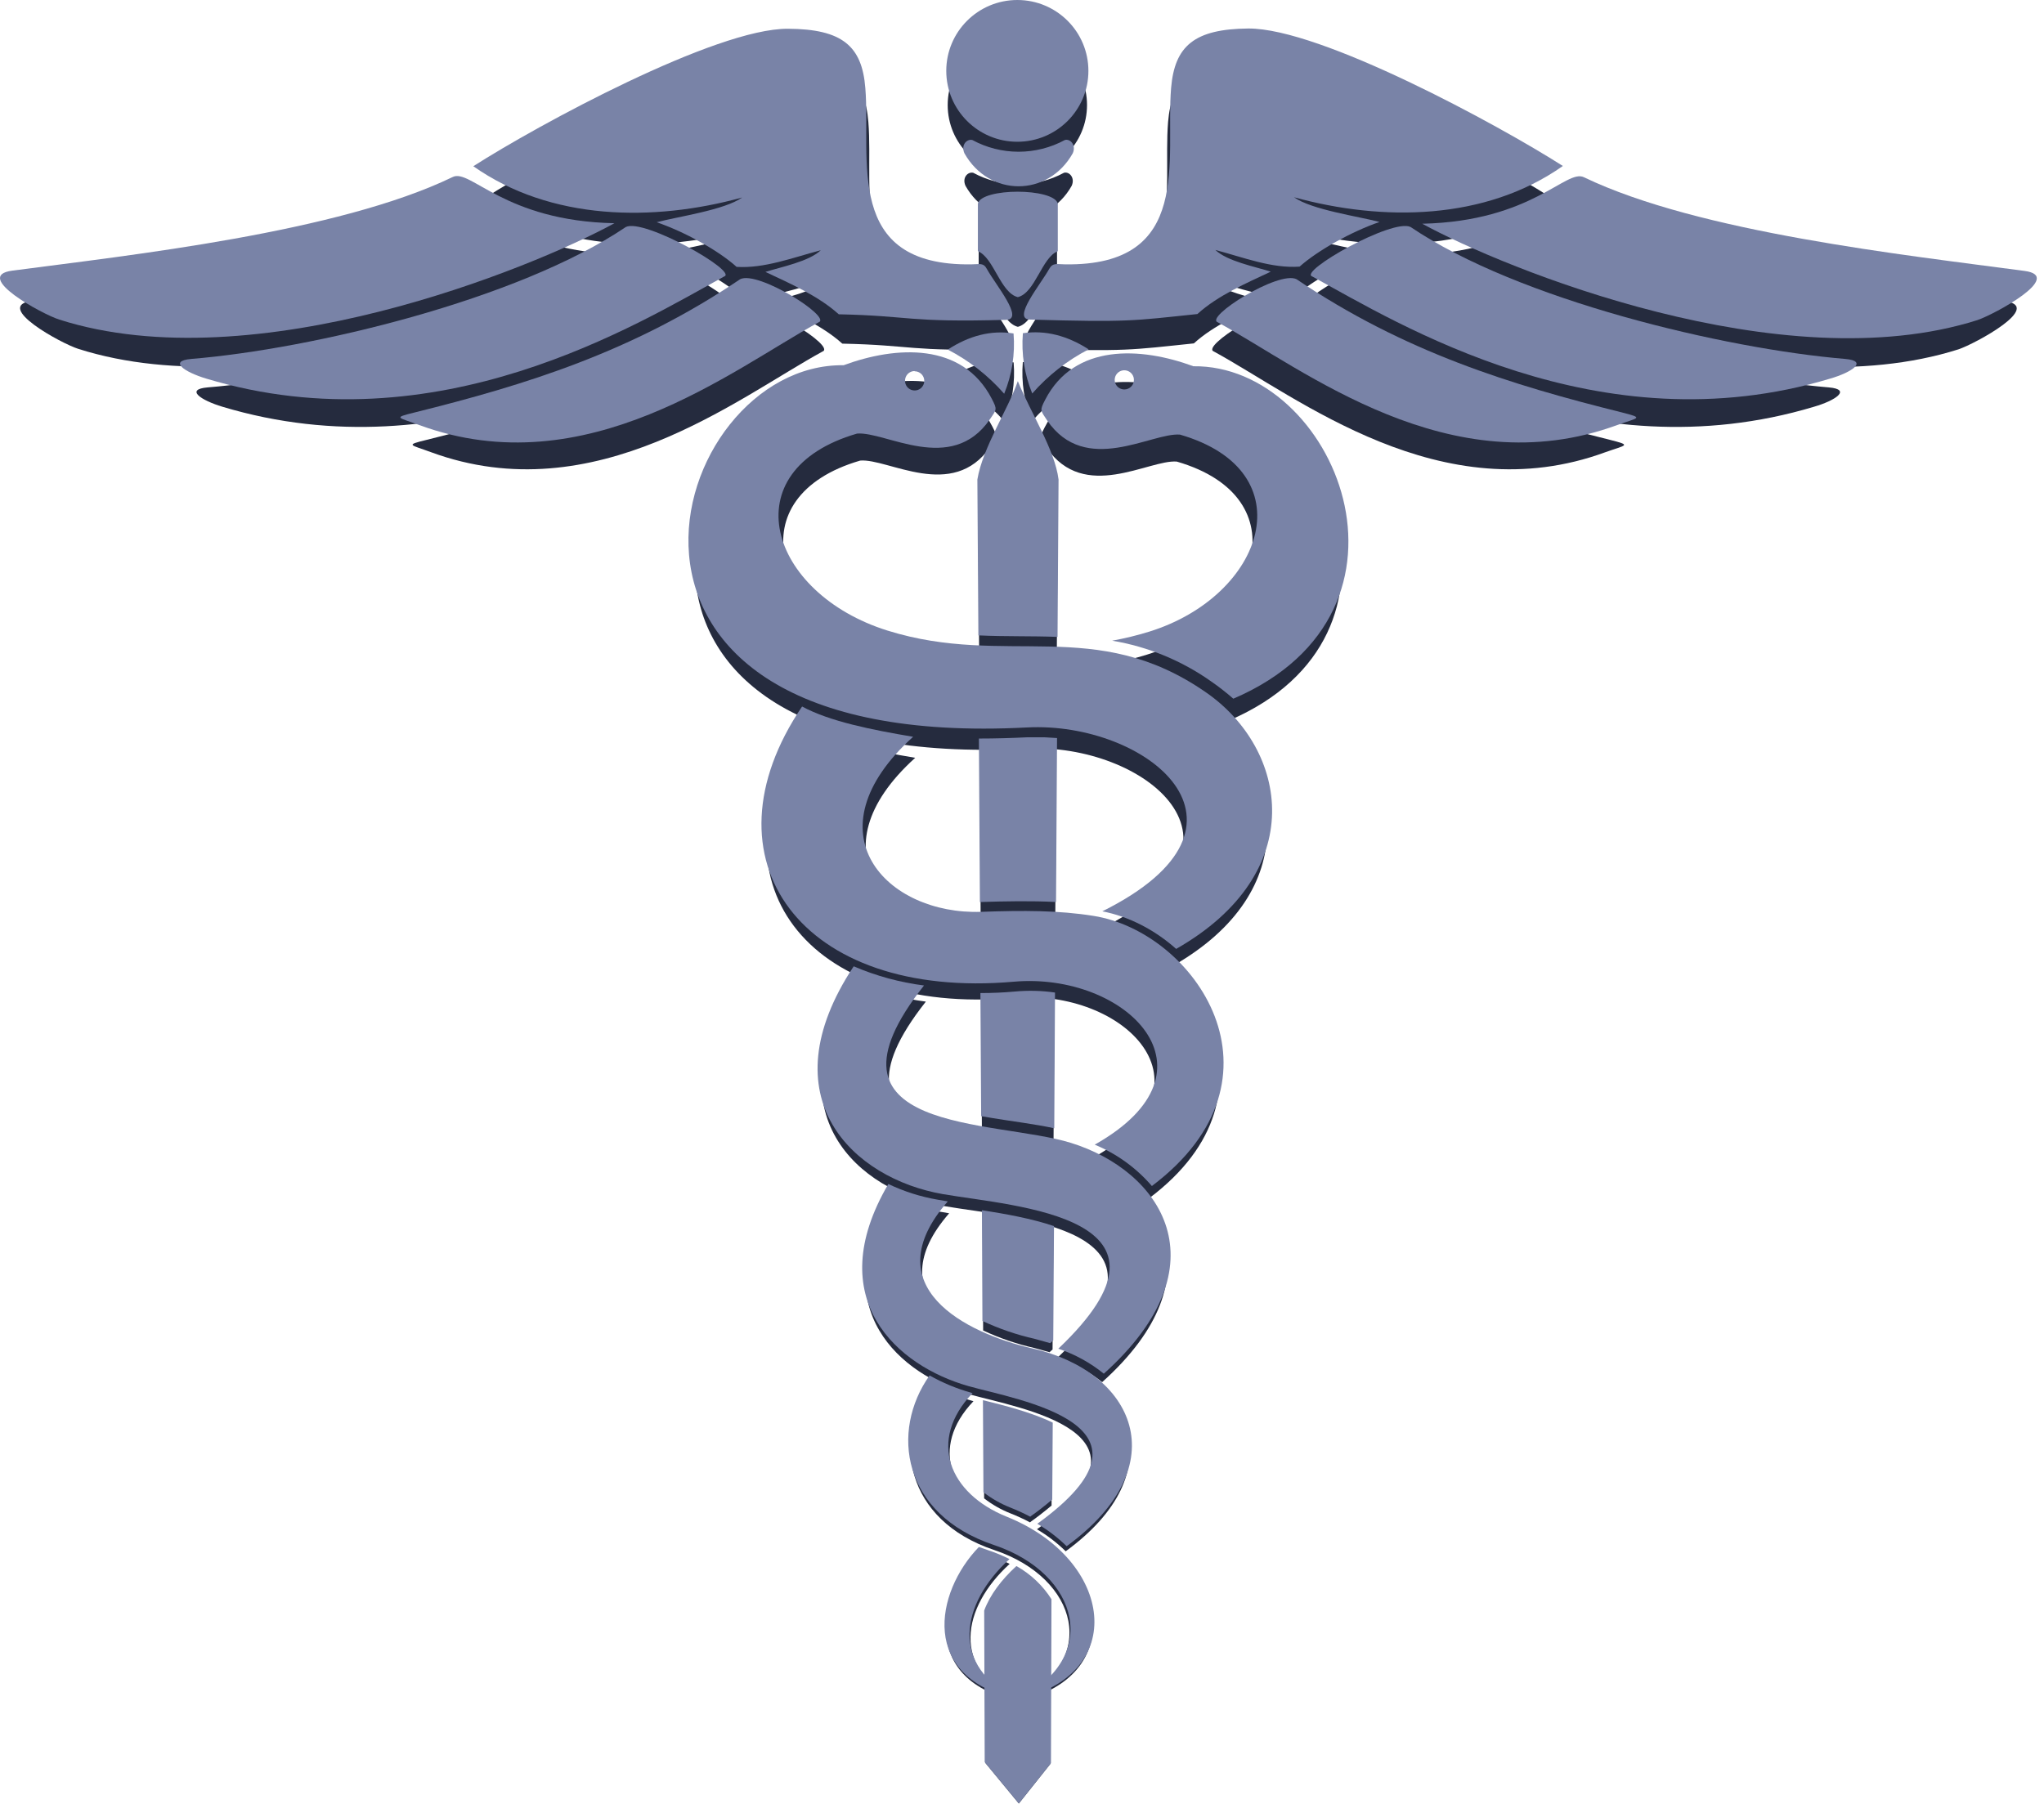 <svg width="230" height="203" viewBox="0 0 230 203" fill="none" xmlns="http://www.w3.org/2000/svg">
<path fill-rule="evenodd" clip-rule="evenodd" d="M113.612 176.019C112.856 175.638 112.073 175.312 111.269 175.045L110.237 174.684C105.382 179.693 103.653 189.183 114.505 191.465C106.973 187.903 108.2 180.945 113.612 176.019Z" fill="#252B3E"/>
<path fill-rule="evenodd" clip-rule="evenodd" d="M113.305 171.344C106.944 168.783 104.545 162.939 109.539 157.707L109.343 157.651C107.757 157.205 106.23 156.57 104.796 155.759C100.444 161.909 101.755 171.065 111.882 174.461C121.368 177.633 123.739 186.929 114.532 191.465C126.808 188.849 125.106 176.075 113.305 171.344Z" fill="#252B3E"/>
<path fill-rule="evenodd" clip-rule="evenodd" d="M116.151 152.781C108.73 151.083 98.631 145.935 106.805 136.556L105.661 136.361C103.786 136.037 101.965 135.456 100.249 134.636C92.772 147.41 101.309 154.729 109.065 156.928C114.533 158.486 131.858 161.158 116.681 172.123C117.856 172.816 118.942 173.647 119.917 174.6C132.22 165.611 127.282 155.314 116.151 152.781Z" fill="#252B3E"/>
<path fill-rule="evenodd" clip-rule="evenodd" d="M120.391 130.099C111.966 127.483 91.209 129.153 104.182 112.733C101.511 112.391 98.9 111.679 96.426 110.618C86.773 125.229 96.482 134.051 106.247 135.749C114.309 137.141 134.424 138.17 118.996 152.809C120.822 153.42 122.523 154.353 124.018 155.564C137.437 143.514 130.267 133.161 120.391 130.099Z" fill="#252B3E"/>
<path fill-rule="evenodd" clip-rule="evenodd" d="M122.874 105.052C119.024 104.44 115.202 104.44 110.487 104.607C100.053 104.968 91.293 95.868 102.983 85.292C98.351 84.513 93.776 83.595 90.735 81.953C79.325 98.818 90.624 114.375 114.086 112.316C126.445 111.23 137.549 122.112 123.014 130.294C125.445 131.301 127.605 132.864 129.319 134.858C145.221 122.891 134.034 106.805 122.874 105.052Z" fill="#252B3E"/>
<path fill-rule="evenodd" clip-rule="evenodd" d="M135.29 80.394C123.07 71.906 113.278 77.667 100.165 73.576C87.053 69.485 82.84 55.904 96.79 51.84C99.914 51.562 107.196 56.432 111.436 50.282C112.217 49.141 112.273 49.197 111.66 48C108.423 41.738 101.114 42.156 95.311 44.298C75.726 44.02 62.698 87.046 115.537 84.263C128.65 83.567 143.073 94.978 123.851 104.551C126.753 105.108 129.626 106.583 131.997 108.698C146.784 100.265 144.329 86.656 135.29 80.394ZM103.15 44.966C103.36 44.966 103.565 45.028 103.739 45.145C103.914 45.261 104.05 45.426 104.13 45.619C104.21 45.812 104.231 46.025 104.19 46.23C104.149 46.435 104.048 46.624 103.9 46.772C103.752 46.92 103.563 47.02 103.357 47.061C103.152 47.102 102.938 47.081 102.745 47.001C102.551 46.921 102.385 46.785 102.269 46.611C102.152 46.438 102.09 46.233 102.09 46.024C102.087 45.883 102.111 45.742 102.163 45.611C102.214 45.479 102.292 45.359 102.391 45.258C102.49 45.157 102.608 45.077 102.738 45.022C102.869 44.967 103.009 44.939 103.15 44.939V44.966Z" fill="#252B3E"/>
<path fill-rule="evenodd" clip-rule="evenodd" d="M133.894 44.41C128.091 42.267 120.754 41.877 117.546 48.111C116.932 49.308 117.016 49.252 117.769 50.393C122.009 56.572 129.263 51.701 132.415 51.952C146.365 55.987 141.734 69.735 129.04 73.687C127.695 74.105 126.325 74.44 124.939 74.689C128.879 75.348 132.618 76.889 135.875 79.198C136.719 79.783 137.529 80.414 138.302 81.09C160.9 71.405 149.461 44.215 133.894 44.41ZM126.278 46.97C126.068 46.97 125.863 46.908 125.689 46.792C125.515 46.676 125.379 46.511 125.298 46.317C125.218 46.124 125.197 45.911 125.238 45.706C125.279 45.501 125.38 45.313 125.528 45.165C125.676 45.017 125.865 44.916 126.071 44.875C126.277 44.834 126.49 44.855 126.684 44.935C126.877 45.016 127.043 45.151 127.159 45.325C127.276 45.499 127.338 45.703 127.338 45.913C127.338 46.051 127.311 46.189 127.257 46.317C127.204 46.446 127.126 46.562 127.027 46.66C126.929 46.759 126.812 46.837 126.684 46.89C126.555 46.943 126.417 46.97 126.278 46.97Z" fill="#252B3E"/>
<path fill-rule="evenodd" clip-rule="evenodd" d="M106.805 42.573C109.166 43.793 111.277 45.445 113.026 47.443C113.892 45.338 114.246 43.059 114.059 40.792C111.576 40.402 109.149 41.042 106.805 42.573Z" fill="#252B3E"/>
<path fill-rule="evenodd" clip-rule="evenodd" d="M114.505 25.151C112.412 25.151 110.32 25.596 110.125 26.459V31.719C111.882 32.415 112.608 36.311 114.533 36.784C116.458 36.311 117.183 32.387 118.941 31.719V26.459C118.717 25.596 116.597 25.151 114.505 25.151Z" fill="#252B3E"/>
<path fill-rule="evenodd" clip-rule="evenodd" d="M119.722 19.446C118.155 20.296 116.4 20.741 114.616 20.741C112.833 20.741 111.078 20.296 109.511 19.446C108.897 19.307 108.228 20.003 108.646 20.921C111.38 25.763 117.853 25.763 120.587 20.921C121.005 20.003 120.308 19.279 119.722 19.446Z" fill="#252B3E"/>
<path d="M114.477 19.641C118.807 19.641 122.317 16.139 122.317 11.82C122.317 7.501 118.807 4 114.477 4C110.148 4 106.638 7.501 106.638 11.82C106.638 16.139 110.148 19.641 114.477 19.641Z" fill="#252B3E"/>
<path fill-rule="evenodd" clip-rule="evenodd" d="M109.427 33.166C95.227 33.389 98.352 21.505 97.71 13.713C97.347 9.065 95.143 7.2 89.173 7.173C81.222 7.117 61.553 17.804 54.467 22.34C63.004 28.352 74.303 28.491 84.123 25.791C82.17 27.183 76.981 27.906 74.694 28.518C77.762 29.576 81.473 31.608 83.51 33.444C86.578 33.639 89.731 32.415 92.8 31.608C91.488 32.86 88.448 33.444 86.69 34.001C89.396 35.281 92.493 36.617 94.781 38.677C102.759 38.844 102.257 39.595 113.249 39.289C115.286 39.233 112.077 35.42 111.129 33.695C110.738 32.944 110.292 33.166 109.427 33.166Z" fill="#252B3E"/>
<path fill-rule="evenodd" clip-rule="evenodd" d="M83.9 34.808C71.987 42.851 60.214 46.469 48.023 49.503C45.512 50.115 46.181 50.032 48.497 50.894C66.966 57.685 83.063 44.744 92.549 39.567C94.111 39.038 85.853 33.806 83.9 34.808Z" fill="#252B3E"/>
<path fill-rule="evenodd" clip-rule="evenodd" d="M71.29 29.047C59.377 37.09 36.64 42.517 23.361 43.603C20.794 43.825 22.607 45.05 25.007 45.773C50.534 53.455 72.685 39.679 82.143 34.502C83.705 33.973 73.271 28.046 71.29 29.047Z" fill="#252B3E"/>
<path fill-rule="evenodd" clip-rule="evenodd" d="M52.18 23.537C39.514 29.66 16.693 32.136 3.608 33.862C-0.827 34.446 6.928 38.676 8.798 39.261C30.335 46.135 60.968 33.584 70.035 28.63C57.843 28.379 54.133 22.535 52.18 23.537Z" fill="#252B3E"/>
<path fill-rule="evenodd" clip-rule="evenodd" d="M115.091 40.764C114.904 43.031 115.257 45.31 116.123 47.415C117.872 45.417 119.983 43.765 122.344 42.545C120.001 41.042 117.601 40.402 115.091 40.764Z" fill="#252B3E"/>
<path fill-rule="evenodd" clip-rule="evenodd" d="M131.439 13.713C130.797 21.505 133.922 33.389 119.721 33.166C118.857 33.166 118.41 32.944 117.992 33.667C117.043 35.393 113.835 39.205 115.871 39.261C126.835 39.567 127.142 39.4 134.34 38.649C136.6 36.589 139.725 35.253 142.431 33.973C140.701 33.417 137.632 32.832 136.321 31.58C139.39 32.387 142.542 33.639 145.611 33.417C147.648 31.608 151.358 29.548 154.427 28.491C152.139 27.878 146.95 27.155 144.997 25.763C154.818 28.463 166.117 28.324 174.653 22.312C167.539 17.776 147.899 7.089 139.948 7.145C134.005 7.2 131.829 9.065 131.439 13.713Z" fill="#252B3E"/>
<path fill-rule="evenodd" clip-rule="evenodd" d="M181.154 49.503C168.963 46.469 157.19 42.851 145.277 34.808C143.296 33.806 135.038 39.038 136.6 39.567C146.086 44.744 162.183 57.685 180.652 50.894C182.996 50.059 183.665 50.143 181.154 49.503Z" fill="#252B3E"/>
<path fill-rule="evenodd" clip-rule="evenodd" d="M205.788 43.603C192.509 42.489 169.744 37.09 157.859 29.047C155.878 28.046 145.444 33.973 147.006 34.502C156.492 39.679 178.615 53.455 204.142 45.773C206.542 45.078 208.383 43.825 205.788 43.603Z" fill="#252B3E"/>
<path fill-rule="evenodd" clip-rule="evenodd" d="M225.569 33.89C212.484 32.136 189.663 29.66 176.997 23.565C175.017 22.563 171.334 28.407 159.142 28.685C168.209 33.639 198.842 46.163 220.379 39.317C222.277 38.676 230.032 34.474 225.569 33.89Z" fill="#252B3E"/>
<path d="M110.069 56.906L110.18 74.105C113.165 74.244 116.039 74.16 118.913 74.272L119.024 56.906C118.606 53.594 115.955 49.558 114.533 46.052C113.472 49.141 110.655 53.371 110.069 56.906Z" fill="#252B3E"/>
<path d="M115.593 85.348C113.863 85.432 112.05 85.487 110.236 85.487L110.348 103.521H110.46C113.222 103.438 115.984 103.382 118.745 103.521L118.857 85.432L117.462 85.348H115.593Z" fill="#252B3E"/>
<path d="M114.198 113.401C112.971 113.512 111.687 113.568 110.404 113.568L110.488 127.149L111.799 127.372C113.975 127.734 116.346 128.012 118.55 128.485L118.634 113.512C117.165 113.299 115.676 113.262 114.198 113.401Z" fill="#252B3E"/>
<path d="M110.627 149.748C112.475 150.612 114.411 151.275 116.402 151.724L118.104 152.197L118.243 152.058L118.439 151.891L118.522 139.284C116.067 138.449 113.11 137.92 110.571 137.53L110.627 149.748Z" fill="#252B3E"/>
<path d="M110.739 168.644C111.647 169.35 112.652 169.922 113.724 170.342C114.467 170.636 115.194 170.97 115.9 171.344L116.039 171.233C116.597 170.843 117.434 170.203 118.327 169.452L118.383 160.963C116.039 159.822 112.943 159.043 110.683 158.486L110.739 168.644Z" fill="#252B3E"/>
<path d="M114.393 176.799H114.365C112.719 178.302 111.464 179.972 110.822 181.697L110.878 198.423L114.644 202.987L118.187 198.534L118.243 180.445C117.28 178.932 115.958 177.679 114.393 176.799Z" fill="#252B3E"/>
<path fill-rule="evenodd" clip-rule="evenodd" d="M113.593 175.477C112.821 175.088 112.022 174.756 111.202 174.484L110.149 174.115C105.197 179.225 103.433 188.906 114.503 191.234C106.819 187.6 108.072 180.502 113.593 175.477Z" fill="#7983A7"/>
<path fill-rule="evenodd" clip-rule="evenodd" d="M113.279 170.708C106.79 168.096 104.343 162.134 109.437 156.797L109.238 156.74C107.619 156.285 106.062 155.637 104.599 154.81C100.159 161.084 101.497 170.424 111.828 173.887C121.504 177.124 123.923 186.606 114.531 191.234C127.053 188.565 125.317 175.534 113.279 170.708Z" fill="#7983A7"/>
<path fill-rule="evenodd" clip-rule="evenodd" d="M116.182 151.772C108.612 150.04 98.31 144.788 106.648 135.221L105.481 135.022C103.569 134.691 101.711 134.099 99.96 133.262C92.333 146.293 101.042 153.759 108.953 156.002C114.531 157.592 132.205 160.317 116.723 171.503C117.921 172.209 119.03 173.058 120.024 174.029C132.575 164.86 127.537 154.355 116.182 151.772Z" fill="#7983A7"/>
<path fill-rule="evenodd" clip-rule="evenodd" d="M120.508 128.634C111.913 125.965 90.739 127.669 103.973 110.919C101.248 110.57 98.585 109.844 96.061 108.761C86.214 123.666 96.118 132.665 106.079 134.397C114.303 135.817 134.823 136.867 119.085 151.8C120.947 152.423 122.682 153.375 124.207 154.611C137.896 142.318 130.582 131.757 120.508 128.634Z" fill="#7983A7"/>
<path fill-rule="evenodd" clip-rule="evenodd" d="M123.041 103.084C119.113 102.459 115.214 102.459 110.405 102.629C99.761 102.998 90.825 93.715 102.749 82.927C98.025 82.132 93.358 81.195 90.255 79.52C78.616 96.724 90.142 112.594 114.076 110.493C126.683 109.386 138.01 120.487 123.183 128.833C125.663 129.86 127.867 131.455 129.615 133.489C145.836 121.281 134.424 104.872 123.041 103.084Z" fill="#7983A7"/>
<path fill-rule="evenodd" clip-rule="evenodd" d="M135.706 77.93C123.24 69.271 113.251 75.148 99.875 70.975C86.499 66.801 82.202 52.947 96.432 48.802C99.619 48.518 107.047 53.486 111.373 47.212C112.17 46.048 112.227 46.105 111.601 44.884C108.299 38.497 100.843 38.922 94.923 41.108C74.945 40.825 61.654 84.715 115.556 81.876C128.932 81.166 143.646 92.806 124.037 102.572C126.997 103.14 129.928 104.645 132.347 106.802C147.431 98.2 144.926 84.318 135.706 77.93ZM102.92 41.79C103.134 41.79 103.343 41.853 103.521 41.972C103.699 42.09 103.838 42.259 103.92 42.456C104.001 42.653 104.023 42.87 103.981 43.079C103.939 43.288 103.836 43.481 103.685 43.631C103.534 43.782 103.341 43.885 103.131 43.927C102.922 43.968 102.704 43.947 102.507 43.865C102.309 43.784 102.14 43.645 102.021 43.468C101.902 43.291 101.839 43.082 101.839 42.869C101.835 42.725 101.86 42.581 101.913 42.447C101.966 42.313 102.045 42.191 102.145 42.087C102.246 41.984 102.367 41.902 102.5 41.846C102.633 41.79 102.776 41.761 102.92 41.761V41.79Z" fill="#7983A7"/>
<path fill-rule="evenodd" clip-rule="evenodd" d="M134.282 41.222C128.362 39.036 120.878 38.639 117.605 44.998C116.979 46.219 117.064 46.162 117.833 47.326C122.158 53.628 129.558 48.66 132.774 48.916C147.003 53.032 142.279 67.057 129.33 71.088C127.958 71.514 126.561 71.856 125.147 72.11C129.166 72.782 132.98 74.354 136.303 76.709C137.164 77.306 137.99 77.95 138.779 78.64C161.831 68.76 150.162 41.023 134.282 41.222ZM126.513 43.834C126.299 43.834 126.09 43.77 125.912 43.652C125.734 43.533 125.595 43.365 125.513 43.168C125.432 42.971 125.41 42.754 125.452 42.544C125.494 42.335 125.597 42.143 125.748 41.992C125.899 41.841 126.092 41.739 126.302 41.697C126.511 41.655 126.729 41.677 126.926 41.758C127.124 41.84 127.293 41.978 127.412 42.156C127.531 42.333 127.594 42.542 127.594 42.755C127.594 42.897 127.566 43.037 127.512 43.168C127.457 43.299 127.378 43.418 127.277 43.518C127.177 43.618 127.058 43.697 126.926 43.752C126.795 43.806 126.655 43.834 126.513 43.834Z" fill="#7983A7"/>
<path fill-rule="evenodd" clip-rule="evenodd" d="M106.648 39.348C109.057 40.593 111.21 42.279 112.995 44.316C113.878 42.169 114.238 39.844 114.048 37.531C111.515 37.134 109.039 37.787 106.648 39.348Z" fill="#7983A7"/>
<path fill-rule="evenodd" clip-rule="evenodd" d="M114.503 21.576C112.368 21.576 110.234 22.03 110.035 22.91V28.276C111.828 28.986 112.568 32.961 114.531 33.443C116.495 32.961 117.235 28.957 119.028 28.276V22.91C118.8 22.03 116.637 21.576 114.503 21.576Z" fill="#7983A7"/>
<path fill-rule="evenodd" clip-rule="evenodd" d="M119.825 15.757C118.227 16.624 116.436 17.078 114.617 17.078C112.797 17.078 111.007 16.624 109.409 15.757C108.783 15.615 108.1 16.324 108.526 17.261C111.315 22.201 117.918 22.201 120.707 17.261C121.134 16.324 120.422 15.586 119.825 15.757Z" fill="#7983A7"/>
<path d="M114.475 15.955C118.892 15.955 122.472 12.383 122.472 7.978C122.472 3.572 118.892 0 114.475 0C110.058 0 106.478 3.572 106.478 7.978C106.478 12.383 110.058 15.955 114.475 15.955Z" fill="#7983A7"/>
<path fill-rule="evenodd" clip-rule="evenodd" d="M109.323 29.753C94.838 29.98 98.025 17.857 97.37 9.908C97.001 5.167 94.752 3.265 88.662 3.237C80.551 3.18 60.487 14.082 53.259 18.709C61.967 24.841 73.493 24.983 83.511 22.229C81.519 23.649 76.225 24.387 73.892 25.012C77.022 26.09 80.807 28.163 82.885 30.037C86.015 30.235 89.231 28.986 92.362 28.163C91.024 29.44 87.922 30.037 86.129 30.604C88.89 31.91 92.049 33.273 94.382 35.374C102.522 35.544 102.009 36.311 113.222 35.998C115.3 35.942 112.027 32.052 111.059 30.292C110.661 29.526 110.206 29.753 109.323 29.753Z" fill="#7983A7"/>
<path fill-rule="evenodd" clip-rule="evenodd" d="M83.283 31.427C71.131 39.632 59.121 43.323 46.684 46.417C44.123 47.042 44.806 46.957 47.168 47.837C66.008 54.764 82.429 41.563 92.105 36.282C93.699 35.743 85.275 30.405 83.283 31.427Z" fill="#7983A7"/>
<path fill-rule="evenodd" clip-rule="evenodd" d="M70.42 25.551C58.267 33.755 35.073 39.291 21.527 40.398C18.908 40.626 20.758 41.875 23.206 42.613C49.246 50.449 71.843 36.396 81.49 31.115C83.084 30.576 72.44 24.529 70.42 25.551Z" fill="#7983A7"/>
<path fill-rule="evenodd" clip-rule="evenodd" d="M50.925 19.93C38.004 26.175 14.725 28.702 1.377 30.462C-3.148 31.058 4.764 35.374 6.671 35.97C28.641 42.982 59.89 30.178 69.139 25.125C56.702 24.87 52.917 18.908 50.925 19.93Z" fill="#7983A7"/>
<path fill-rule="evenodd" clip-rule="evenodd" d="M115.1 37.503C114.91 39.816 115.271 42.141 116.153 44.288C117.938 42.25 120.091 40.565 122.5 39.32C120.109 37.787 117.662 37.134 115.1 37.503Z" fill="#7983A7"/>
<path fill-rule="evenodd" clip-rule="evenodd" d="M131.777 9.908C131.123 17.857 134.31 29.98 119.824 29.753C118.942 29.753 118.487 29.526 118.06 30.264C117.092 32.024 113.819 35.913 115.897 35.97C127.081 36.282 127.395 36.112 134.737 35.346C137.042 33.245 140.23 31.882 142.99 30.576C141.226 30.008 138.095 29.412 136.758 28.134C139.888 28.958 143.104 30.235 146.235 30.008C148.312 28.163 152.097 26.062 155.228 24.983C152.894 24.359 147.601 23.62 145.608 22.201C155.626 24.955 167.152 24.813 175.861 18.681C168.604 14.053 148.568 3.151 140.457 3.208C134.395 3.265 132.176 5.167 131.777 9.908Z" fill="#7983A7"/>
<path fill-rule="evenodd" clip-rule="evenodd" d="M182.492 46.417C170.056 43.323 158.046 39.632 145.894 31.427C143.873 30.405 135.449 35.743 137.043 36.282C146.719 41.563 163.14 54.764 181.98 47.837C184.371 46.985 185.054 47.07 182.492 46.417Z" fill="#7983A7"/>
<path fill-rule="evenodd" clip-rule="evenodd" d="M207.622 40.398C194.075 39.263 170.852 33.755 158.729 25.551C156.708 24.529 146.064 30.576 147.658 31.115C157.334 36.396 179.902 50.449 205.942 42.613C208.39 41.903 210.268 40.626 207.622 40.398Z" fill="#7983A7"/>
<path fill-rule="evenodd" clip-rule="evenodd" d="M227.799 30.491C214.452 28.702 191.172 26.175 178.252 19.958C176.231 18.936 172.475 24.898 160.038 25.182C169.287 30.235 200.535 43.011 222.506 36.027C224.441 35.374 232.353 31.087 227.799 30.491Z" fill="#7983A7"/>
<path d="M109.978 53.969L110.092 71.514C113.137 71.656 116.068 71.571 118.999 71.684L119.113 53.969C118.686 50.591 115.983 46.474 114.531 42.897C113.45 46.048 110.575 50.364 109.978 53.969Z" fill="#7983A7"/>
<path d="M115.613 82.983C113.848 83.069 111.999 83.125 110.149 83.125L110.263 101.522H110.376C113.194 101.437 116.011 101.38 118.829 101.522L118.943 83.069L117.52 82.983H115.613Z" fill="#7983A7"/>
<path d="M114.19 111.6C112.938 111.714 111.629 111.771 110.32 111.771L110.405 125.625L111.742 125.852C113.962 126.221 116.381 126.505 118.63 126.988L118.715 111.714C117.217 111.497 115.697 111.459 114.19 111.6Z" fill="#7983A7"/>
<path d="M110.547 148.677C112.432 149.559 114.407 150.235 116.438 150.693L118.174 151.176L118.317 151.034L118.516 150.863L118.601 138.003C116.097 137.151 113.08 136.612 110.49 136.214L110.547 148.677Z" fill="#7983A7"/>
<path d="M110.661 167.954C111.588 168.674 112.613 169.257 113.706 169.686C114.465 169.985 115.206 170.326 115.926 170.708L116.068 170.594C116.638 170.197 117.491 169.544 118.402 168.777L118.459 160.119C116.068 158.955 112.909 158.16 110.604 157.592L110.661 167.954Z" fill="#7983A7"/>
<path d="M114.389 176.272H114.36C112.681 177.805 111.401 179.508 110.746 181.269L110.803 198.331L114.645 202.987L118.259 198.444L118.316 179.991C117.334 178.448 115.985 177.17 114.389 176.272Z" fill="#7983A7"/>
</svg>
